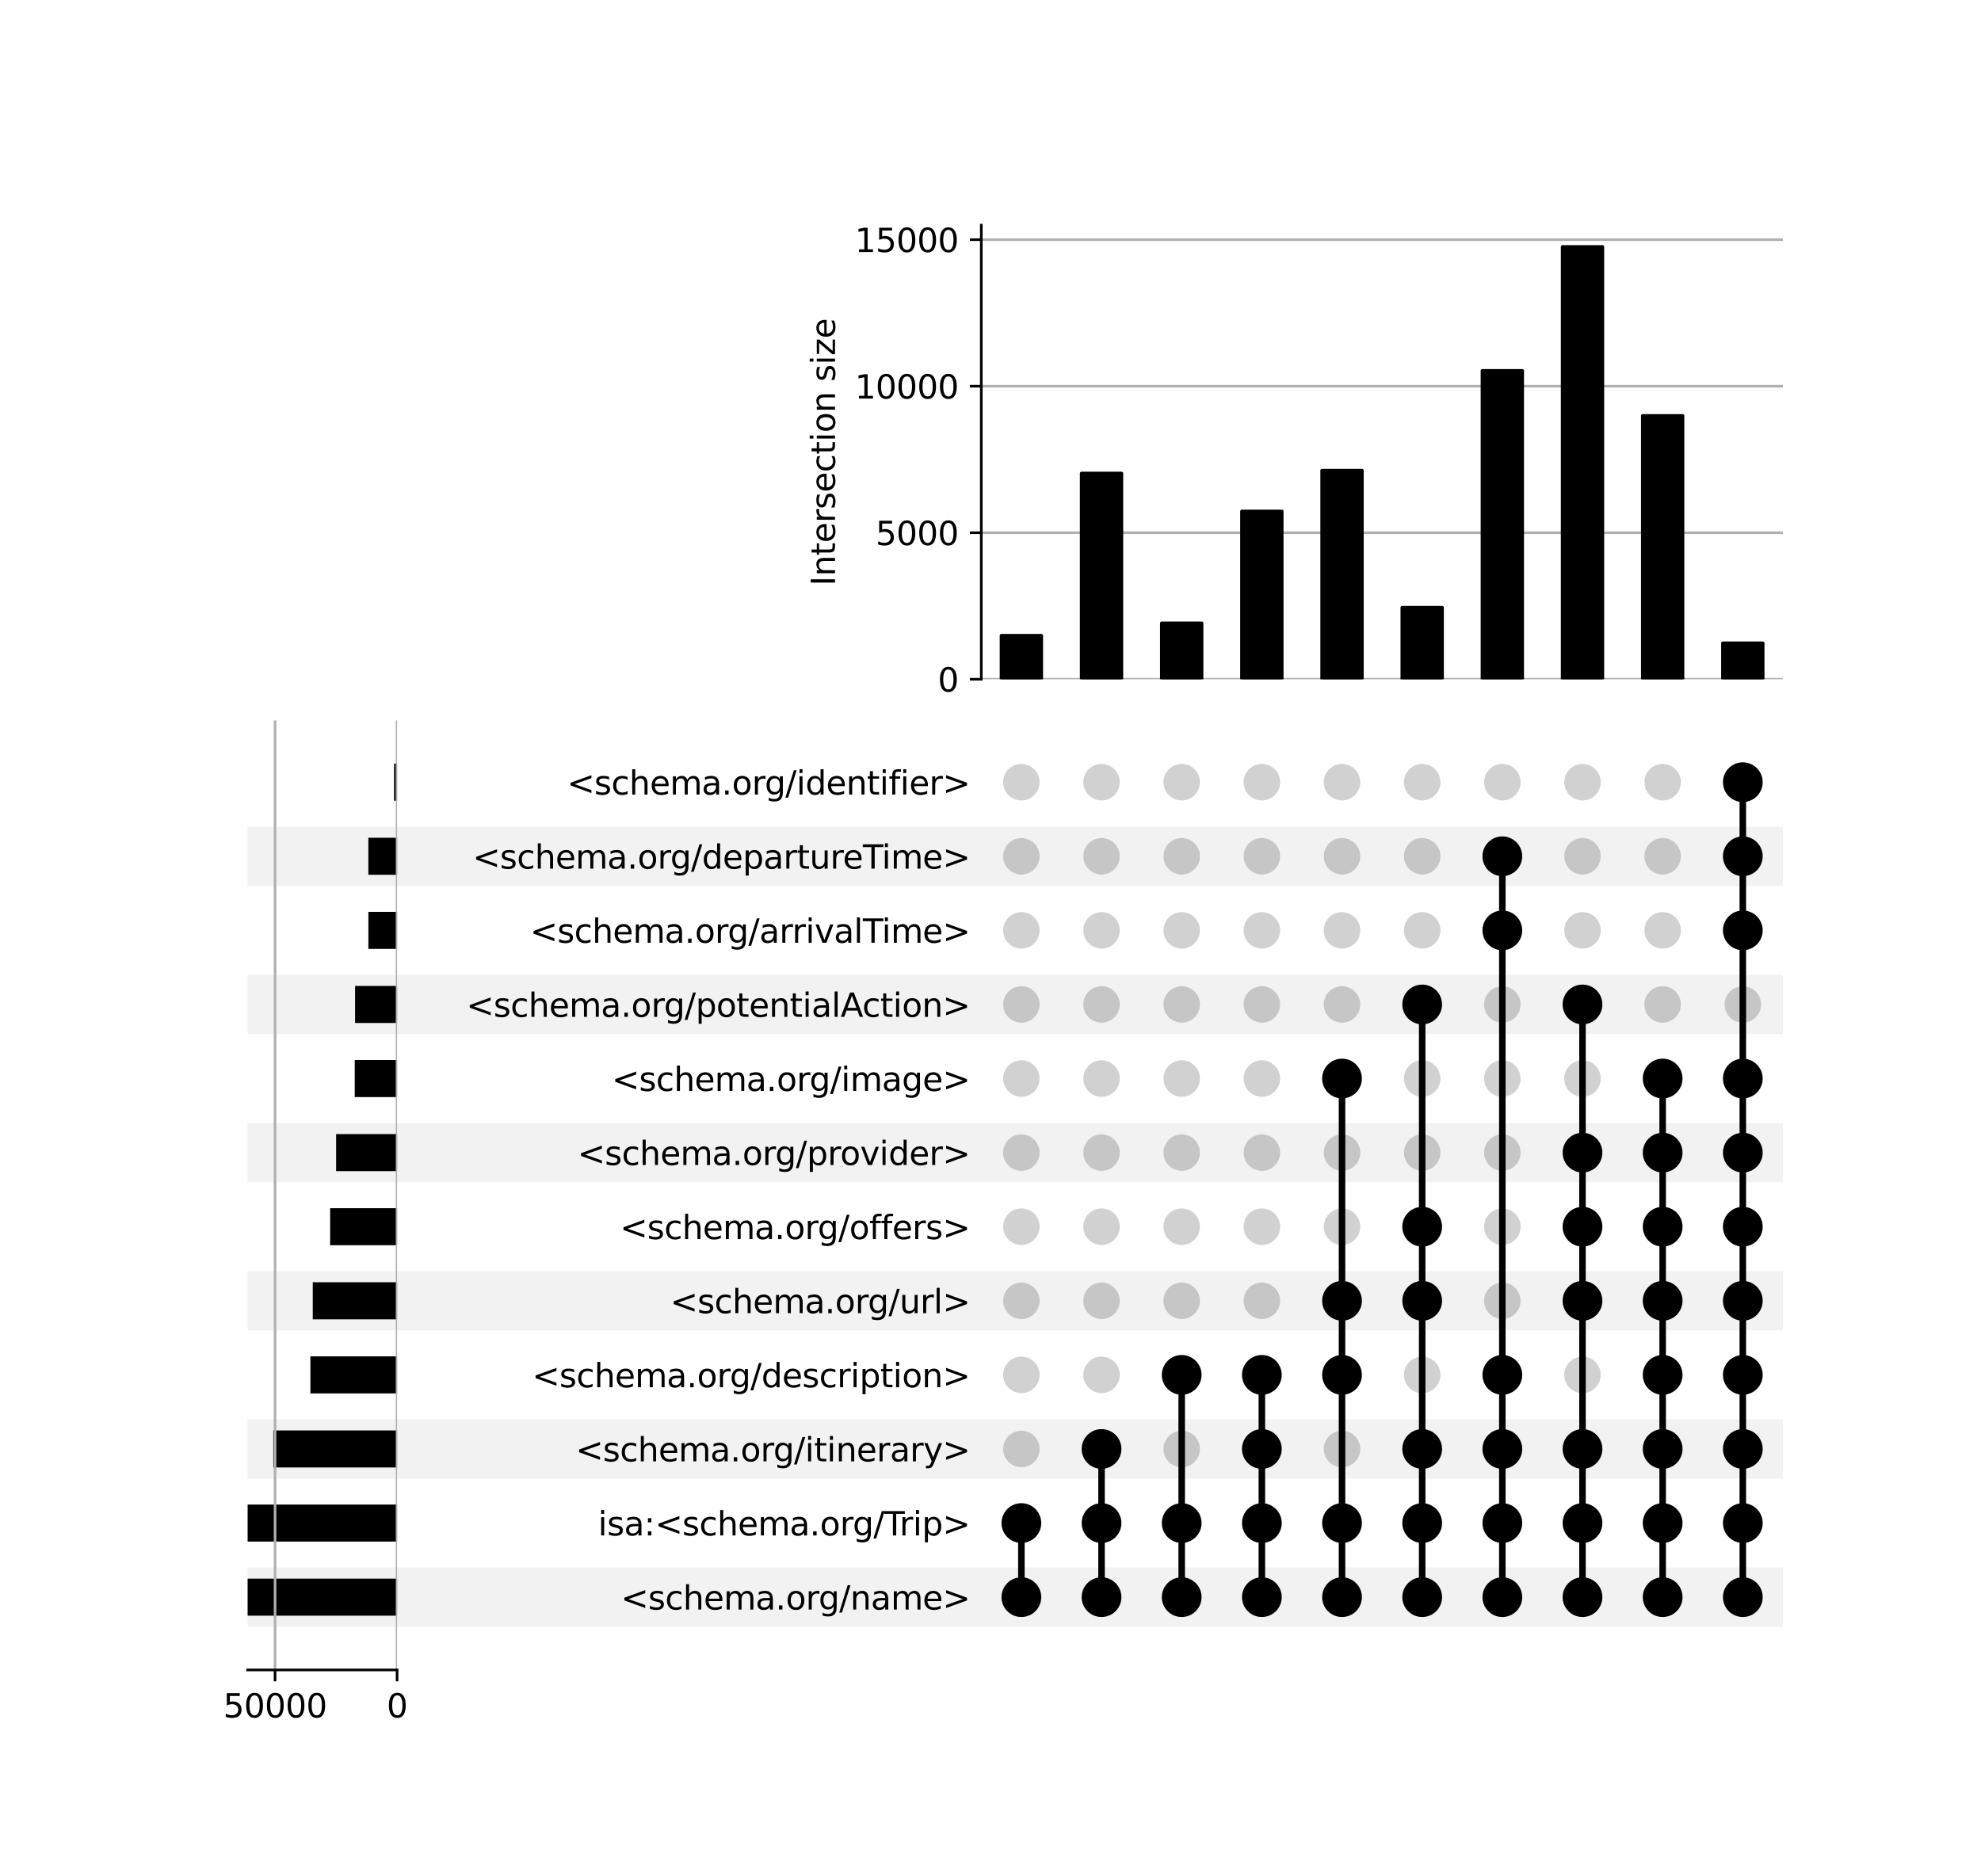 <?xml version="1.0" encoding="utf-8" standalone="no"?>
<!DOCTYPE svg PUBLIC "-//W3C//DTD SVG 1.1//EN"
  "http://www.w3.org/Graphics/SVG/1.1/DTD/svg11.dtd">
<svg xmlns:xlink="http://www.w3.org/1999/xlink" width="608pt" height="576pt" viewBox="0 0 608 576" xmlns="http://www.w3.org/2000/svg" version="1.1">
 <defs>
  <style type="text/css">*{stroke-linejoin: round; stroke-linecap: butt}</style>
 </defs>
 <g id="figure_1">
  <g id="patch_1">
   <path d="M 0 576 
L 608 576 
L 608 0 
L 0 0 
z
" style="fill: #ffffff"/>
  </g>
  <g id="axes_1">
   <g id="patch_2">
    <path d="M 76 499.392 
L 547.2 499.392 
L 547.2 481.197 
L 76 481.197 
z
" clip-path="url(#p1dee7aeab2)" style="fill-opacity: 0.051"/>
   </g>
   <g id="patch_3">
    <path d="M 76 453.905 
L 547.2 453.905 
L 547.2 435.711 
L 76 435.711 
z
" clip-path="url(#p1dee7aeab2)" style="fill-opacity: 0.051"/>
   </g>
   <g id="patch_4">
    <path d="M 76 408.419 
L 547.2 408.419 
L 547.2 390.224 
L 76 390.224 
z
" clip-path="url(#p1dee7aeab2)" style="fill-opacity: 0.051"/>
   </g>
   <g id="patch_5">
    <path d="M 76 362.932 
L 547.2 362.932 
L 547.2 344.737 
L 76 344.737 
z
" clip-path="url(#p1dee7aeab2)" style="fill-opacity: 0.051"/>
   </g>
   <g id="patch_6">
    <path d="M 76 317.445 
L 547.2 317.445 
L 547.2 299.251 
L 76 299.251 
z
" clip-path="url(#p1dee7aeab2)" style="fill-opacity: 0.051"/>
   </g>
   <g id="patch_7">
    <path d="M 76 271.959 
L 547.2 271.959 
L 547.2 253.764 
L 76 253.764 
z
" clip-path="url(#p1dee7aeab2)" style="fill-opacity: 0.051"/>
   </g>
   <g id="matplotlib.axis_1"/>
   <g id="matplotlib.axis_2">
    <g id="ytick_1"/>
    <g id="ytick_2"/>
    <g id="ytick_3"/>
    <g id="ytick_4"/>
    <g id="ytick_5"/>
    <g id="ytick_6"/>
    <g id="ytick_7"/>
    <g id="ytick_8"/>
    <g id="ytick_9"/>
    <g id="ytick_10"/>
    <g id="ytick_11"/>
    <g id="ytick_12"/>
   </g>
  </g>
  <g id="axes_2">
   <g id="matplotlib.axis_3">
    <g id="ytick_13">
     <g id="line2d_1"/>
     <g id="text_1">
      <!-- &lt;schema.org/name&gt; -->
      <g transform="translate(190.539 494.094) scale(0.1 -0.1)">
       <defs>
        <path id="DejaVuSans-3c" d="M 4684 3150 
L 1459 2003 
L 4684 863 
L 4684 294 
L 678 1747 
L 678 2266 
L 4684 3719 
L 4684 3150 
z
" transform="scale(0.016)"/>
        <path id="DejaVuSans-73" d="M 2834 3397 
L 2834 2853 
Q 2591 2978 2328 3040 
Q 2066 3103 1784 3103 
Q 1356 3103 1142 2972 
Q 928 2841 928 2578 
Q 928 2378 1081 2264 
Q 1234 2150 1697 2047 
L 1894 2003 
Q 2506 1872 2764 1633 
Q 3022 1394 3022 966 
Q 3022 478 2636 193 
Q 2250 -91 1575 -91 
Q 1294 -91 989 -36 
Q 684 19 347 128 
L 347 722 
Q 666 556 975 473 
Q 1284 391 1588 391 
Q 1994 391 2212 530 
Q 2431 669 2431 922 
Q 2431 1156 2273 1281 
Q 2116 1406 1581 1522 
L 1381 1569 
Q 847 1681 609 1914 
Q 372 2147 372 2553 
Q 372 3047 722 3315 
Q 1072 3584 1716 3584 
Q 2034 3584 2315 3537 
Q 2597 3491 2834 3397 
z
" transform="scale(0.016)"/>
        <path id="DejaVuSans-63" d="M 3122 3366 
L 3122 2828 
Q 2878 2963 2633 3030 
Q 2388 3097 2138 3097 
Q 1578 3097 1268 2742 
Q 959 2388 959 1747 
Q 959 1106 1268 751 
Q 1578 397 2138 397 
Q 2388 397 2633 464 
Q 2878 531 3122 666 
L 3122 134 
Q 2881 22 2623 -34 
Q 2366 -91 2075 -91 
Q 1284 -91 818 406 
Q 353 903 353 1747 
Q 353 2603 823 3093 
Q 1294 3584 2113 3584 
Q 2378 3584 2631 3529 
Q 2884 3475 3122 3366 
z
" transform="scale(0.016)"/>
        <path id="DejaVuSans-68" d="M 3513 2113 
L 3513 0 
L 2938 0 
L 2938 2094 
Q 2938 2591 2744 2837 
Q 2550 3084 2163 3084 
Q 1697 3084 1428 2787 
Q 1159 2491 1159 1978 
L 1159 0 
L 581 0 
L 581 4863 
L 1159 4863 
L 1159 2956 
Q 1366 3272 1645 3428 
Q 1925 3584 2291 3584 
Q 2894 3584 3203 3211 
Q 3513 2838 3513 2113 
z
" transform="scale(0.016)"/>
        <path id="DejaVuSans-65" d="M 3597 1894 
L 3597 1613 
L 953 1613 
Q 991 1019 1311 708 
Q 1631 397 2203 397 
Q 2534 397 2845 478 
Q 3156 559 3463 722 
L 3463 178 
Q 3153 47 2828 -22 
Q 2503 -91 2169 -91 
Q 1331 -91 842 396 
Q 353 884 353 1716 
Q 353 2575 817 3079 
Q 1281 3584 2069 3584 
Q 2775 3584 3186 3129 
Q 3597 2675 3597 1894 
z
M 3022 2063 
Q 3016 2534 2758 2815 
Q 2500 3097 2075 3097 
Q 1594 3097 1305 2825 
Q 1016 2553 972 2059 
L 3022 2063 
z
" transform="scale(0.016)"/>
        <path id="DejaVuSans-6d" d="M 3328 2828 
Q 3544 3216 3844 3400 
Q 4144 3584 4550 3584 
Q 5097 3584 5394 3201 
Q 5691 2819 5691 2113 
L 5691 0 
L 5113 0 
L 5113 2094 
Q 5113 2597 4934 2840 
Q 4756 3084 4391 3084 
Q 3944 3084 3684 2787 
Q 3425 2491 3425 1978 
L 3425 0 
L 2847 0 
L 2847 2094 
Q 2847 2600 2669 2842 
Q 2491 3084 2119 3084 
Q 1678 3084 1418 2786 
Q 1159 2488 1159 1978 
L 1159 0 
L 581 0 
L 581 3500 
L 1159 3500 
L 1159 2956 
Q 1356 3278 1631 3431 
Q 1906 3584 2284 3584 
Q 2666 3584 2933 3390 
Q 3200 3197 3328 2828 
z
" transform="scale(0.016)"/>
        <path id="DejaVuSans-61" d="M 2194 1759 
Q 1497 1759 1228 1600 
Q 959 1441 959 1056 
Q 959 750 1161 570 
Q 1363 391 1709 391 
Q 2188 391 2477 730 
Q 2766 1069 2766 1631 
L 2766 1759 
L 2194 1759 
z
M 3341 1997 
L 3341 0 
L 2766 0 
L 2766 531 
Q 2569 213 2275 61 
Q 1981 -91 1556 -91 
Q 1019 -91 701 211 
Q 384 513 384 1019 
Q 384 1609 779 1909 
Q 1175 2209 1959 2209 
L 2766 2209 
L 2766 2266 
Q 2766 2663 2505 2880 
Q 2244 3097 1772 3097 
Q 1472 3097 1187 3025 
Q 903 2953 641 2809 
L 641 3341 
Q 956 3463 1253 3523 
Q 1550 3584 1831 3584 
Q 2591 3584 2966 3190 
Q 3341 2797 3341 1997 
z
" transform="scale(0.016)"/>
        <path id="DejaVuSans-2e" d="M 684 794 
L 1344 794 
L 1344 0 
L 684 0 
L 684 794 
z
" transform="scale(0.016)"/>
        <path id="DejaVuSans-6f" d="M 1959 3097 
Q 1497 3097 1228 2736 
Q 959 2375 959 1747 
Q 959 1119 1226 758 
Q 1494 397 1959 397 
Q 2419 397 2687 759 
Q 2956 1122 2956 1747 
Q 2956 2369 2687 2733 
Q 2419 3097 1959 3097 
z
M 1959 3584 
Q 2709 3584 3137 3096 
Q 3566 2609 3566 1747 
Q 3566 888 3137 398 
Q 2709 -91 1959 -91 
Q 1206 -91 779 398 
Q 353 888 353 1747 
Q 353 2609 779 3096 
Q 1206 3584 1959 3584 
z
" transform="scale(0.016)"/>
        <path id="DejaVuSans-72" d="M 2631 2963 
Q 2534 3019 2420 3045 
Q 2306 3072 2169 3072 
Q 1681 3072 1420 2755 
Q 1159 2438 1159 1844 
L 1159 0 
L 581 0 
L 581 3500 
L 1159 3500 
L 1159 2956 
Q 1341 3275 1631 3429 
Q 1922 3584 2338 3584 
Q 2397 3584 2469 3576 
Q 2541 3569 2628 3553 
L 2631 2963 
z
" transform="scale(0.016)"/>
        <path id="DejaVuSans-67" d="M 2906 1791 
Q 2906 2416 2648 2759 
Q 2391 3103 1925 3103 
Q 1463 3103 1205 2759 
Q 947 2416 947 1791 
Q 947 1169 1205 825 
Q 1463 481 1925 481 
Q 2391 481 2648 825 
Q 2906 1169 2906 1791 
z
M 3481 434 
Q 3481 -459 3084 -895 
Q 2688 -1331 1869 -1331 
Q 1566 -1331 1297 -1286 
Q 1028 -1241 775 -1147 
L 775 -588 
Q 1028 -725 1275 -790 
Q 1522 -856 1778 -856 
Q 2344 -856 2625 -561 
Q 2906 -266 2906 331 
L 2906 616 
Q 2728 306 2450 153 
Q 2172 0 1784 0 
Q 1141 0 747 490 
Q 353 981 353 1791 
Q 353 2603 747 3093 
Q 1141 3584 1784 3584 
Q 2172 3584 2450 3431 
Q 2728 3278 2906 2969 
L 2906 3500 
L 3481 3500 
L 3481 434 
z
" transform="scale(0.016)"/>
        <path id="DejaVuSans-2f" d="M 1625 4666 
L 2156 4666 
L 531 -594 
L 0 -594 
L 1625 4666 
z
" transform="scale(0.016)"/>
        <path id="DejaVuSans-6e" d="M 3513 2113 
L 3513 0 
L 2938 0 
L 2938 2094 
Q 2938 2591 2744 2837 
Q 2550 3084 2163 3084 
Q 1697 3084 1428 2787 
Q 1159 2491 1159 1978 
L 1159 0 
L 581 0 
L 581 3500 
L 1159 3500 
L 1159 2956 
Q 1366 3272 1645 3428 
Q 1925 3584 2291 3584 
Q 2894 3584 3203 3211 
Q 3513 2838 3513 2113 
z
" transform="scale(0.016)"/>
        <path id="DejaVuSans-3e" d="M 678 3150 
L 678 3719 
L 4684 2266 
L 4684 1747 
L 678 294 
L 678 863 
L 3897 2003 
L 678 3150 
z
" transform="scale(0.016)"/>
       </defs>
       <use xlink:href="#DejaVuSans-3c"/>
       <use xlink:href="#DejaVuSans-73" x="83.789"/>
       <use xlink:href="#DejaVuSans-63" x="135.889"/>
       <use xlink:href="#DejaVuSans-68" x="190.869"/>
       <use xlink:href="#DejaVuSans-65" x="254.248"/>
       <use xlink:href="#DejaVuSans-6d" x="315.771"/>
       <use xlink:href="#DejaVuSans-61" x="413.184"/>
       <use xlink:href="#DejaVuSans-2e" x="474.463"/>
       <use xlink:href="#DejaVuSans-6f" x="506.25"/>
       <use xlink:href="#DejaVuSans-72" x="567.432"/>
       <use xlink:href="#DejaVuSans-67" x="606.795"/>
       <use xlink:href="#DejaVuSans-2f" x="670.271"/>
       <use xlink:href="#DejaVuSans-6e" x="703.963"/>
       <use xlink:href="#DejaVuSans-61" x="767.342"/>
       <use xlink:href="#DejaVuSans-6d" x="828.621"/>
       <use xlink:href="#DejaVuSans-65" x="926.033"/>
       <use xlink:href="#DejaVuSans-3e" x="987.557"/>
      </g>
     </g>
    </g>
    <g id="ytick_14">
     <g id="line2d_2"/>
     <g id="text_2">
      <!-- isa:&lt;schema.org/Trip&gt; -->
      <g transform="translate(183.544 471.351) scale(0.1 -0.1)">
       <defs>
        <path id="DejaVuSans-69" d="M 603 3500 
L 1178 3500 
L 1178 0 
L 603 0 
L 603 3500 
z
M 603 4863 
L 1178 4863 
L 1178 4134 
L 603 4134 
L 603 4863 
z
" transform="scale(0.016)"/>
        <path id="DejaVuSans-3a" d="M 750 794 
L 1409 794 
L 1409 0 
L 750 0 
L 750 794 
z
M 750 3309 
L 1409 3309 
L 1409 2516 
L 750 2516 
L 750 3309 
z
" transform="scale(0.016)"/>
        <path id="DejaVuSans-54" d="M -19 4666 
L 3928 4666 
L 3928 4134 
L 2272 4134 
L 2272 0 
L 1638 0 
L 1638 4134 
L -19 4134 
L -19 4666 
z
" transform="scale(0.016)"/>
        <path id="DejaVuSans-70" d="M 1159 525 
L 1159 -1331 
L 581 -1331 
L 581 3500 
L 1159 3500 
L 1159 2969 
Q 1341 3281 1617 3432 
Q 1894 3584 2278 3584 
Q 2916 3584 3314 3078 
Q 3713 2572 3713 1747 
Q 3713 922 3314 415 
Q 2916 -91 2278 -91 
Q 1894 -91 1617 61 
Q 1341 213 1159 525 
z
M 3116 1747 
Q 3116 2381 2855 2742 
Q 2594 3103 2138 3103 
Q 1681 3103 1420 2742 
Q 1159 2381 1159 1747 
Q 1159 1113 1420 752 
Q 1681 391 2138 391 
Q 2594 391 2855 752 
Q 3116 1113 3116 1747 
z
" transform="scale(0.016)"/>
       </defs>
       <use xlink:href="#DejaVuSans-69"/>
       <use xlink:href="#DejaVuSans-73" x="27.783"/>
       <use xlink:href="#DejaVuSans-61" x="79.883"/>
       <use xlink:href="#DejaVuSans-3a" x="141.162"/>
       <use xlink:href="#DejaVuSans-3c" x="174.854"/>
       <use xlink:href="#DejaVuSans-73" x="258.643"/>
       <use xlink:href="#DejaVuSans-63" x="310.742"/>
       <use xlink:href="#DejaVuSans-68" x="365.723"/>
       <use xlink:href="#DejaVuSans-65" x="429.102"/>
       <use xlink:href="#DejaVuSans-6d" x="490.625"/>
       <use xlink:href="#DejaVuSans-61" x="588.037"/>
       <use xlink:href="#DejaVuSans-2e" x="649.316"/>
       <use xlink:href="#DejaVuSans-6f" x="681.104"/>
       <use xlink:href="#DejaVuSans-72" x="742.285"/>
       <use xlink:href="#DejaVuSans-67" x="781.648"/>
       <use xlink:href="#DejaVuSans-2f" x="845.125"/>
       <use xlink:href="#DejaVuSans-54" x="878.816"/>
       <use xlink:href="#DejaVuSans-72" x="925.15"/>
       <use xlink:href="#DejaVuSans-69" x="966.264"/>
       <use xlink:href="#DejaVuSans-70" x="994.047"/>
       <use xlink:href="#DejaVuSans-3e" x="1057.523"/>
      </g>
     </g>
    </g>
    <g id="ytick_15">
     <g id="line2d_3"/>
     <g id="text_3">
      <!-- &lt;schema.org/itinerary&gt; -->
      <g transform="translate(176.663 448.607) scale(0.1 -0.1)">
       <defs>
        <path id="DejaVuSans-74" d="M 1172 4494 
L 1172 3500 
L 2356 3500 
L 2356 3053 
L 1172 3053 
L 1172 1153 
Q 1172 725 1289 603 
Q 1406 481 1766 481 
L 2356 481 
L 2356 0 
L 1766 0 
Q 1100 0 847 248 
Q 594 497 594 1153 
L 594 3053 
L 172 3053 
L 172 3500 
L 594 3500 
L 594 4494 
L 1172 4494 
z
" transform="scale(0.016)"/>
        <path id="DejaVuSans-79" d="M 2059 -325 
Q 1816 -950 1584 -1140 
Q 1353 -1331 966 -1331 
L 506 -1331 
L 506 -850 
L 844 -850 
Q 1081 -850 1212 -737 
Q 1344 -625 1503 -206 
L 1606 56 
L 191 3500 
L 800 3500 
L 1894 763 
L 2988 3500 
L 3597 3500 
L 2059 -325 
z
" transform="scale(0.016)"/>
       </defs>
       <use xlink:href="#DejaVuSans-3c"/>
       <use xlink:href="#DejaVuSans-73" x="83.789"/>
       <use xlink:href="#DejaVuSans-63" x="135.889"/>
       <use xlink:href="#DejaVuSans-68" x="190.869"/>
       <use xlink:href="#DejaVuSans-65" x="254.248"/>
       <use xlink:href="#DejaVuSans-6d" x="315.771"/>
       <use xlink:href="#DejaVuSans-61" x="413.184"/>
       <use xlink:href="#DejaVuSans-2e" x="474.463"/>
       <use xlink:href="#DejaVuSans-6f" x="506.25"/>
       <use xlink:href="#DejaVuSans-72" x="567.432"/>
       <use xlink:href="#DejaVuSans-67" x="606.795"/>
       <use xlink:href="#DejaVuSans-2f" x="670.271"/>
       <use xlink:href="#DejaVuSans-69" x="703.963"/>
       <use xlink:href="#DejaVuSans-74" x="731.746"/>
       <use xlink:href="#DejaVuSans-69" x="770.955"/>
       <use xlink:href="#DejaVuSans-6e" x="798.738"/>
       <use xlink:href="#DejaVuSans-65" x="862.117"/>
       <use xlink:href="#DejaVuSans-72" x="923.641"/>
       <use xlink:href="#DejaVuSans-61" x="964.754"/>
       <use xlink:href="#DejaVuSans-72" x="1026.033"/>
       <use xlink:href="#DejaVuSans-79" x="1067.146"/>
       <use xlink:href="#DejaVuSans-3e" x="1126.326"/>
      </g>
     </g>
    </g>
    <g id="ytick_16">
     <g id="line2d_4"/>
     <g id="text_4">
      <!-- &lt;schema.org/description&gt; -->
      <g transform="translate(163.297 425.864) scale(0.1 -0.1)">
       <defs>
        <path id="DejaVuSans-64" d="M 2906 2969 
L 2906 4863 
L 3481 4863 
L 3481 0 
L 2906 0 
L 2906 525 
Q 2725 213 2448 61 
Q 2172 -91 1784 -91 
Q 1150 -91 751 415 
Q 353 922 353 1747 
Q 353 2572 751 3078 
Q 1150 3584 1784 3584 
Q 2172 3584 2448 3432 
Q 2725 3281 2906 2969 
z
M 947 1747 
Q 947 1113 1208 752 
Q 1469 391 1925 391 
Q 2381 391 2643 752 
Q 2906 1113 2906 1747 
Q 2906 2381 2643 2742 
Q 2381 3103 1925 3103 
Q 1469 3103 1208 2742 
Q 947 2381 947 1747 
z
" transform="scale(0.016)"/>
       </defs>
       <use xlink:href="#DejaVuSans-3c"/>
       <use xlink:href="#DejaVuSans-73" x="83.789"/>
       <use xlink:href="#DejaVuSans-63" x="135.889"/>
       <use xlink:href="#DejaVuSans-68" x="190.869"/>
       <use xlink:href="#DejaVuSans-65" x="254.248"/>
       <use xlink:href="#DejaVuSans-6d" x="315.771"/>
       <use xlink:href="#DejaVuSans-61" x="413.184"/>
       <use xlink:href="#DejaVuSans-2e" x="474.463"/>
       <use xlink:href="#DejaVuSans-6f" x="506.25"/>
       <use xlink:href="#DejaVuSans-72" x="567.432"/>
       <use xlink:href="#DejaVuSans-67" x="606.795"/>
       <use xlink:href="#DejaVuSans-2f" x="670.271"/>
       <use xlink:href="#DejaVuSans-64" x="703.963"/>
       <use xlink:href="#DejaVuSans-65" x="767.439"/>
       <use xlink:href="#DejaVuSans-73" x="828.963"/>
       <use xlink:href="#DejaVuSans-63" x="881.062"/>
       <use xlink:href="#DejaVuSans-72" x="936.043"/>
       <use xlink:href="#DejaVuSans-69" x="977.156"/>
       <use xlink:href="#DejaVuSans-70" x="1004.939"/>
       <use xlink:href="#DejaVuSans-74" x="1068.416"/>
       <use xlink:href="#DejaVuSans-69" x="1107.625"/>
       <use xlink:href="#DejaVuSans-6f" x="1135.408"/>
       <use xlink:href="#DejaVuSans-6e" x="1196.59"/>
       <use xlink:href="#DejaVuSans-3e" x="1259.969"/>
      </g>
     </g>
    </g>
    <g id="ytick_17">
     <g id="line2d_5"/>
     <g id="text_5">
      <!-- &lt;schema.org/url&gt; -->
      <g transform="translate(205.672 403.12) scale(0.1 -0.1)">
       <defs>
        <path id="DejaVuSans-75" d="M 544 1381 
L 544 3500 
L 1119 3500 
L 1119 1403 
Q 1119 906 1312 657 
Q 1506 409 1894 409 
Q 2359 409 2629 706 
Q 2900 1003 2900 1516 
L 2900 3500 
L 3475 3500 
L 3475 0 
L 2900 0 
L 2900 538 
Q 2691 219 2414 64 
Q 2138 -91 1772 -91 
Q 1169 -91 856 284 
Q 544 659 544 1381 
z
M 1991 3584 
L 1991 3584 
z
" transform="scale(0.016)"/>
        <path id="DejaVuSans-6c" d="M 603 4863 
L 1178 4863 
L 1178 0 
L 603 0 
L 603 4863 
z
" transform="scale(0.016)"/>
       </defs>
       <use xlink:href="#DejaVuSans-3c"/>
       <use xlink:href="#DejaVuSans-73" x="83.789"/>
       <use xlink:href="#DejaVuSans-63" x="135.889"/>
       <use xlink:href="#DejaVuSans-68" x="190.869"/>
       <use xlink:href="#DejaVuSans-65" x="254.248"/>
       <use xlink:href="#DejaVuSans-6d" x="315.771"/>
       <use xlink:href="#DejaVuSans-61" x="413.184"/>
       <use xlink:href="#DejaVuSans-2e" x="474.463"/>
       <use xlink:href="#DejaVuSans-6f" x="506.25"/>
       <use xlink:href="#DejaVuSans-72" x="567.432"/>
       <use xlink:href="#DejaVuSans-67" x="606.795"/>
       <use xlink:href="#DejaVuSans-2f" x="670.271"/>
       <use xlink:href="#DejaVuSans-75" x="703.963"/>
       <use xlink:href="#DejaVuSans-72" x="767.342"/>
       <use xlink:href="#DejaVuSans-6c" x="808.455"/>
       <use xlink:href="#DejaVuSans-3e" x="836.238"/>
      </g>
     </g>
    </g>
    <g id="ytick_18">
     <g id="line2d_6"/>
     <g id="text_6">
      <!-- &lt;schema.org/offers&gt; -->
      <g transform="translate(190.266 380.377) scale(0.1 -0.1)">
       <defs>
        <path id="DejaVuSans-66" d="M 2375 4863 
L 2375 4384 
L 1825 4384 
Q 1516 4384 1395 4259 
Q 1275 4134 1275 3809 
L 1275 3500 
L 2222 3500 
L 2222 3053 
L 1275 3053 
L 1275 0 
L 697 0 
L 697 3053 
L 147 3053 
L 147 3500 
L 697 3500 
L 697 3744 
Q 697 4328 969 4595 
Q 1241 4863 1831 4863 
L 2375 4863 
z
" transform="scale(0.016)"/>
       </defs>
       <use xlink:href="#DejaVuSans-3c"/>
       <use xlink:href="#DejaVuSans-73" x="83.789"/>
       <use xlink:href="#DejaVuSans-63" x="135.889"/>
       <use xlink:href="#DejaVuSans-68" x="190.869"/>
       <use xlink:href="#DejaVuSans-65" x="254.248"/>
       <use xlink:href="#DejaVuSans-6d" x="315.771"/>
       <use xlink:href="#DejaVuSans-61" x="413.184"/>
       <use xlink:href="#DejaVuSans-2e" x="474.463"/>
       <use xlink:href="#DejaVuSans-6f" x="506.25"/>
       <use xlink:href="#DejaVuSans-72" x="567.432"/>
       <use xlink:href="#DejaVuSans-67" x="606.795"/>
       <use xlink:href="#DejaVuSans-2f" x="670.271"/>
       <use xlink:href="#DejaVuSans-6f" x="703.963"/>
       <use xlink:href="#DejaVuSans-66" x="765.145"/>
       <use xlink:href="#DejaVuSans-66" x="800.35"/>
       <use xlink:href="#DejaVuSans-65" x="835.555"/>
       <use xlink:href="#DejaVuSans-72" x="897.078"/>
       <use xlink:href="#DejaVuSans-73" x="938.191"/>
       <use xlink:href="#DejaVuSans-3e" x="990.291"/>
      </g>
     </g>
    </g>
    <g id="ytick_19">
     <g id="line2d_7"/>
     <g id="text_7">
      <!-- &lt;schema.org/provider&gt; -->
      <g transform="translate(177.236 357.634) scale(0.1 -0.1)">
       <defs>
        <path id="DejaVuSans-76" d="M 191 3500 
L 800 3500 
L 1894 563 
L 2988 3500 
L 3597 3500 
L 2284 0 
L 1503 0 
L 191 3500 
z
" transform="scale(0.016)"/>
       </defs>
       <use xlink:href="#DejaVuSans-3c"/>
       <use xlink:href="#DejaVuSans-73" x="83.789"/>
       <use xlink:href="#DejaVuSans-63" x="135.889"/>
       <use xlink:href="#DejaVuSans-68" x="190.869"/>
       <use xlink:href="#DejaVuSans-65" x="254.248"/>
       <use xlink:href="#DejaVuSans-6d" x="315.771"/>
       <use xlink:href="#DejaVuSans-61" x="413.184"/>
       <use xlink:href="#DejaVuSans-2e" x="474.463"/>
       <use xlink:href="#DejaVuSans-6f" x="506.25"/>
       <use xlink:href="#DejaVuSans-72" x="567.432"/>
       <use xlink:href="#DejaVuSans-67" x="606.795"/>
       <use xlink:href="#DejaVuSans-2f" x="670.271"/>
       <use xlink:href="#DejaVuSans-70" x="703.963"/>
       <use xlink:href="#DejaVuSans-72" x="767.439"/>
       <use xlink:href="#DejaVuSans-6f" x="806.303"/>
       <use xlink:href="#DejaVuSans-76" x="867.484"/>
       <use xlink:href="#DejaVuSans-69" x="926.664"/>
       <use xlink:href="#DejaVuSans-64" x="954.447"/>
       <use xlink:href="#DejaVuSans-65" x="1017.924"/>
       <use xlink:href="#DejaVuSans-72" x="1079.447"/>
       <use xlink:href="#DejaVuSans-3e" x="1120.561"/>
      </g>
     </g>
    </g>
    <g id="ytick_20">
     <g id="line2d_8"/>
     <g id="text_8">
      <!-- &lt;schema.org/image&gt; -->
      <g transform="translate(187.75 334.89) scale(0.1 -0.1)">
       <use xlink:href="#DejaVuSans-3c"/>
       <use xlink:href="#DejaVuSans-73" x="83.789"/>
       <use xlink:href="#DejaVuSans-63" x="135.889"/>
       <use xlink:href="#DejaVuSans-68" x="190.869"/>
       <use xlink:href="#DejaVuSans-65" x="254.248"/>
       <use xlink:href="#DejaVuSans-6d" x="315.771"/>
       <use xlink:href="#DejaVuSans-61" x="413.184"/>
       <use xlink:href="#DejaVuSans-2e" x="474.463"/>
       <use xlink:href="#DejaVuSans-6f" x="506.25"/>
       <use xlink:href="#DejaVuSans-72" x="567.432"/>
       <use xlink:href="#DejaVuSans-67" x="606.795"/>
       <use xlink:href="#DejaVuSans-2f" x="670.271"/>
       <use xlink:href="#DejaVuSans-69" x="703.963"/>
       <use xlink:href="#DejaVuSans-6d" x="731.746"/>
       <use xlink:href="#DejaVuSans-61" x="829.158"/>
       <use xlink:href="#DejaVuSans-67" x="890.438"/>
       <use xlink:href="#DejaVuSans-65" x="953.914"/>
       <use xlink:href="#DejaVuSans-3e" x="1015.438"/>
      </g>
     </g>
    </g>
    <g id="ytick_21">
     <g id="line2d_9"/>
     <g id="text_9">
      <!-- &lt;schema.org/potentialAction&gt; -->
      <g transform="translate(143.097 312.147) scale(0.1 -0.1)">
       <defs>
        <path id="DejaVuSans-41" d="M 2188 4044 
L 1331 1722 
L 3047 1722 
L 2188 4044 
z
M 1831 4666 
L 2547 4666 
L 4325 0 
L 3669 0 
L 3244 1197 
L 1141 1197 
L 716 0 
L 50 0 
L 1831 4666 
z
" transform="scale(0.016)"/>
       </defs>
       <use xlink:href="#DejaVuSans-3c"/>
       <use xlink:href="#DejaVuSans-73" x="83.789"/>
       <use xlink:href="#DejaVuSans-63" x="135.889"/>
       <use xlink:href="#DejaVuSans-68" x="190.869"/>
       <use xlink:href="#DejaVuSans-65" x="254.248"/>
       <use xlink:href="#DejaVuSans-6d" x="315.771"/>
       <use xlink:href="#DejaVuSans-61" x="413.184"/>
       <use xlink:href="#DejaVuSans-2e" x="474.463"/>
       <use xlink:href="#DejaVuSans-6f" x="506.25"/>
       <use xlink:href="#DejaVuSans-72" x="567.432"/>
       <use xlink:href="#DejaVuSans-67" x="606.795"/>
       <use xlink:href="#DejaVuSans-2f" x="670.271"/>
       <use xlink:href="#DejaVuSans-70" x="703.963"/>
       <use xlink:href="#DejaVuSans-6f" x="767.439"/>
       <use xlink:href="#DejaVuSans-74" x="828.621"/>
       <use xlink:href="#DejaVuSans-65" x="867.83"/>
       <use xlink:href="#DejaVuSans-6e" x="929.354"/>
       <use xlink:href="#DejaVuSans-74" x="992.732"/>
       <use xlink:href="#DejaVuSans-69" x="1031.941"/>
       <use xlink:href="#DejaVuSans-61" x="1059.725"/>
       <use xlink:href="#DejaVuSans-6c" x="1121.004"/>
       <use xlink:href="#DejaVuSans-41" x="1148.787"/>
       <use xlink:href="#DejaVuSans-63" x="1215.445"/>
       <use xlink:href="#DejaVuSans-74" x="1270.426"/>
       <use xlink:href="#DejaVuSans-69" x="1309.635"/>
       <use xlink:href="#DejaVuSans-6f" x="1337.418"/>
       <use xlink:href="#DejaVuSans-6e" x="1398.6"/>
       <use xlink:href="#DejaVuSans-3e" x="1461.979"/>
      </g>
     </g>
    </g>
    <g id="ytick_22">
     <g id="line2d_10"/>
     <g id="text_10">
      <!-- &lt;schema.org/arrivalTime&gt; -->
      <g transform="translate(162.653 289.404) scale(0.1 -0.1)">
       <use xlink:href="#DejaVuSans-3c"/>
       <use xlink:href="#DejaVuSans-73" x="83.789"/>
       <use xlink:href="#DejaVuSans-63" x="135.889"/>
       <use xlink:href="#DejaVuSans-68" x="190.869"/>
       <use xlink:href="#DejaVuSans-65" x="254.248"/>
       <use xlink:href="#DejaVuSans-6d" x="315.771"/>
       <use xlink:href="#DejaVuSans-61" x="413.184"/>
       <use xlink:href="#DejaVuSans-2e" x="474.463"/>
       <use xlink:href="#DejaVuSans-6f" x="506.25"/>
       <use xlink:href="#DejaVuSans-72" x="567.432"/>
       <use xlink:href="#DejaVuSans-67" x="606.795"/>
       <use xlink:href="#DejaVuSans-2f" x="670.271"/>
       <use xlink:href="#DejaVuSans-61" x="703.963"/>
       <use xlink:href="#DejaVuSans-72" x="765.242"/>
       <use xlink:href="#DejaVuSans-72" x="804.605"/>
       <use xlink:href="#DejaVuSans-69" x="845.719"/>
       <use xlink:href="#DejaVuSans-76" x="873.502"/>
       <use xlink:href="#DejaVuSans-61" x="932.682"/>
       <use xlink:href="#DejaVuSans-6c" x="993.961"/>
       <use xlink:href="#DejaVuSans-54" x="1021.744"/>
       <use xlink:href="#DejaVuSans-69" x="1079.703"/>
       <use xlink:href="#DejaVuSans-6d" x="1107.486"/>
       <use xlink:href="#DejaVuSans-65" x="1204.898"/>
       <use xlink:href="#DejaVuSans-3e" x="1266.422"/>
      </g>
     </g>
    </g>
    <g id="ytick_23">
     <g id="line2d_11"/>
     <g id="text_11">
      <!-- &lt;schema.org/departureTime&gt; -->
      <g transform="translate(145.046 266.66) scale(0.1 -0.1)">
       <use xlink:href="#DejaVuSans-3c"/>
       <use xlink:href="#DejaVuSans-73" x="83.789"/>
       <use xlink:href="#DejaVuSans-63" x="135.889"/>
       <use xlink:href="#DejaVuSans-68" x="190.869"/>
       <use xlink:href="#DejaVuSans-65" x="254.248"/>
       <use xlink:href="#DejaVuSans-6d" x="315.771"/>
       <use xlink:href="#DejaVuSans-61" x="413.184"/>
       <use xlink:href="#DejaVuSans-2e" x="474.463"/>
       <use xlink:href="#DejaVuSans-6f" x="506.25"/>
       <use xlink:href="#DejaVuSans-72" x="567.432"/>
       <use xlink:href="#DejaVuSans-67" x="606.795"/>
       <use xlink:href="#DejaVuSans-2f" x="670.271"/>
       <use xlink:href="#DejaVuSans-64" x="703.963"/>
       <use xlink:href="#DejaVuSans-65" x="767.439"/>
       <use xlink:href="#DejaVuSans-70" x="828.963"/>
       <use xlink:href="#DejaVuSans-61" x="892.439"/>
       <use xlink:href="#DejaVuSans-72" x="953.719"/>
       <use xlink:href="#DejaVuSans-74" x="994.832"/>
       <use xlink:href="#DejaVuSans-75" x="1034.041"/>
       <use xlink:href="#DejaVuSans-72" x="1097.42"/>
       <use xlink:href="#DejaVuSans-65" x="1136.283"/>
       <use xlink:href="#DejaVuSans-54" x="1197.807"/>
       <use xlink:href="#DejaVuSans-69" x="1255.766"/>
       <use xlink:href="#DejaVuSans-6d" x="1283.549"/>
       <use xlink:href="#DejaVuSans-65" x="1380.961"/>
       <use xlink:href="#DejaVuSans-3e" x="1442.484"/>
      </g>
     </g>
    </g>
    <g id="ytick_24">
     <g id="line2d_12"/>
     <g id="text_12">
      <!-- &lt;schema.org/identifier&gt; -->
      <g transform="translate(174.021 243.917) scale(0.1 -0.1)">
       <use xlink:href="#DejaVuSans-3c"/>
       <use xlink:href="#DejaVuSans-73" x="83.789"/>
       <use xlink:href="#DejaVuSans-63" x="135.889"/>
       <use xlink:href="#DejaVuSans-68" x="190.869"/>
       <use xlink:href="#DejaVuSans-65" x="254.248"/>
       <use xlink:href="#DejaVuSans-6d" x="315.771"/>
       <use xlink:href="#DejaVuSans-61" x="413.184"/>
       <use xlink:href="#DejaVuSans-2e" x="474.463"/>
       <use xlink:href="#DejaVuSans-6f" x="506.25"/>
       <use xlink:href="#DejaVuSans-72" x="567.432"/>
       <use xlink:href="#DejaVuSans-67" x="606.795"/>
       <use xlink:href="#DejaVuSans-2f" x="670.271"/>
       <use xlink:href="#DejaVuSans-69" x="703.963"/>
       <use xlink:href="#DejaVuSans-64" x="731.746"/>
       <use xlink:href="#DejaVuSans-65" x="795.223"/>
       <use xlink:href="#DejaVuSans-6e" x="856.746"/>
       <use xlink:href="#DejaVuSans-74" x="920.125"/>
       <use xlink:href="#DejaVuSans-69" x="959.334"/>
       <use xlink:href="#DejaVuSans-66" x="987.117"/>
       <use xlink:href="#DejaVuSans-69" x="1022.322"/>
       <use xlink:href="#DejaVuSans-65" x="1050.105"/>
       <use xlink:href="#DejaVuSans-72" x="1111.629"/>
       <use xlink:href="#DejaVuSans-3e" x="1152.742"/>
      </g>
     </g>
    </g>
   </g>
   <g id="LineCollection_1">
    <path d="M 313.476 490.295 
L 313.476 467.551 
" clip-path="url(#p8bd90b040e)" style="fill: none; stroke: #000000; stroke-width: 2"/>
    <path d="M 338.079 490.295 
L 338.079 444.808 
" clip-path="url(#p8bd90b040e)" style="fill: none; stroke: #000000; stroke-width: 2"/>
    <path d="M 362.681 490.295 
L 362.681 422.065 
" clip-path="url(#p8bd90b040e)" style="fill: none; stroke: #000000; stroke-width: 2"/>
    <path d="M 387.284 490.295 
L 387.284 422.065 
" clip-path="url(#p8bd90b040e)" style="fill: none; stroke: #000000; stroke-width: 2"/>
    <path d="M 411.886 490.295 
L 411.886 331.091 
" clip-path="url(#p8bd90b040e)" style="fill: none; stroke: #000000; stroke-width: 2"/>
    <path d="M 436.489 490.295 
L 436.489 308.348 
" clip-path="url(#p8bd90b040e)" style="fill: none; stroke: #000000; stroke-width: 2"/>
    <path d="M 461.091 490.295 
L 461.091 262.861 
" clip-path="url(#p8bd90b040e)" style="fill: none; stroke: #000000; stroke-width: 2"/>
    <path d="M 485.694 490.295 
L 485.694 308.348 
" clip-path="url(#p8bd90b040e)" style="fill: none; stroke: #000000; stroke-width: 2"/>
    <path d="M 510.296 490.295 
L 510.296 331.091 
" clip-path="url(#p8bd90b040e)" style="fill: none; stroke: #000000; stroke-width: 2"/>
    <path d="M 534.899 490.295 
L 534.899 240.118 
" clip-path="url(#p8bd90b040e)" style="fill: none; stroke: #000000; stroke-width: 2"/>
   </g>
   <g id="PathCollection_1">
    <defs>
     <path id="C0_0_1331951789" d="M 0 5.6 
C 1.485 5.6 2.91 5.01 3.96 3.96 
C 5.01 2.91 5.6 1.485 5.6 -0 
C 5.6 -1.485 5.01 -2.91 3.96 -3.96 
C 2.91 -5.01 1.485 -5.6 0 -5.6 
C -1.485 -5.6 -2.91 -5.01 -3.96 -3.96 
C -5.01 -2.91 -5.6 -1.485 -5.6 0 
C -5.6 1.485 -5.01 2.91 -3.96 3.96 
C -2.91 5.01 -1.485 5.6 0 5.6 
z
"/>
    </defs>
    <g clip-path="url(#p8bd90b040e)">
     <use xlink:href="#C0_0_1331951789" x="313.476" y="490.295" style="stroke: #000000"/>
    </g>
    <g clip-path="url(#p8bd90b040e)">
     <use xlink:href="#C0_0_1331951789" x="313.476" y="467.551" style="stroke: #000000"/>
    </g>
    <g clip-path="url(#p8bd90b040e)">
     <use xlink:href="#C0_0_1331951789" x="313.476" y="444.808" style="fill-opacity: 0.18"/>
    </g>
    <g clip-path="url(#p8bd90b040e)">
     <use xlink:href="#C0_0_1331951789" x="313.476" y="422.065" style="fill-opacity: 0.18"/>
    </g>
    <g clip-path="url(#p8bd90b040e)">
     <use xlink:href="#C0_0_1331951789" x="313.476" y="399.321" style="fill-opacity: 0.18"/>
    </g>
    <g clip-path="url(#p8bd90b040e)">
     <use xlink:href="#C0_0_1331951789" x="313.476" y="376.578" style="fill-opacity: 0.18"/>
    </g>
    <g clip-path="url(#p8bd90b040e)">
     <use xlink:href="#C0_0_1331951789" x="313.476" y="353.835" style="fill-opacity: 0.18"/>
    </g>
    <g clip-path="url(#p8bd90b040e)">
     <use xlink:href="#C0_0_1331951789" x="313.476" y="331.091" style="fill-opacity: 0.18"/>
    </g>
    <g clip-path="url(#p8bd90b040e)">
     <use xlink:href="#C0_0_1331951789" x="313.476" y="308.348" style="fill-opacity: 0.18"/>
    </g>
    <g clip-path="url(#p8bd90b040e)">
     <use xlink:href="#C0_0_1331951789" x="313.476" y="285.605" style="fill-opacity: 0.18"/>
    </g>
    <g clip-path="url(#p8bd90b040e)">
     <use xlink:href="#C0_0_1331951789" x="313.476" y="262.861" style="fill-opacity: 0.18"/>
    </g>
    <g clip-path="url(#p8bd90b040e)">
     <use xlink:href="#C0_0_1331951789" x="313.476" y="240.118" style="fill-opacity: 0.18"/>
    </g>
    <g clip-path="url(#p8bd90b040e)">
     <use xlink:href="#C0_0_1331951789" x="338.079" y="490.295" style="stroke: #000000"/>
    </g>
    <g clip-path="url(#p8bd90b040e)">
     <use xlink:href="#C0_0_1331951789" x="338.079" y="467.551" style="stroke: #000000"/>
    </g>
    <g clip-path="url(#p8bd90b040e)">
     <use xlink:href="#C0_0_1331951789" x="338.079" y="444.808" style="stroke: #000000"/>
    </g>
    <g clip-path="url(#p8bd90b040e)">
     <use xlink:href="#C0_0_1331951789" x="338.079" y="422.065" style="fill-opacity: 0.18"/>
    </g>
    <g clip-path="url(#p8bd90b040e)">
     <use xlink:href="#C0_0_1331951789" x="338.079" y="399.321" style="fill-opacity: 0.18"/>
    </g>
    <g clip-path="url(#p8bd90b040e)">
     <use xlink:href="#C0_0_1331951789" x="338.079" y="376.578" style="fill-opacity: 0.18"/>
    </g>
    <g clip-path="url(#p8bd90b040e)">
     <use xlink:href="#C0_0_1331951789" x="338.079" y="353.835" style="fill-opacity: 0.18"/>
    </g>
    <g clip-path="url(#p8bd90b040e)">
     <use xlink:href="#C0_0_1331951789" x="338.079" y="331.091" style="fill-opacity: 0.18"/>
    </g>
    <g clip-path="url(#p8bd90b040e)">
     <use xlink:href="#C0_0_1331951789" x="338.079" y="308.348" style="fill-opacity: 0.18"/>
    </g>
    <g clip-path="url(#p8bd90b040e)">
     <use xlink:href="#C0_0_1331951789" x="338.079" y="285.605" style="fill-opacity: 0.18"/>
    </g>
    <g clip-path="url(#p8bd90b040e)">
     <use xlink:href="#C0_0_1331951789" x="338.079" y="262.861" style="fill-opacity: 0.18"/>
    </g>
    <g clip-path="url(#p8bd90b040e)">
     <use xlink:href="#C0_0_1331951789" x="338.079" y="240.118" style="fill-opacity: 0.18"/>
    </g>
    <g clip-path="url(#p8bd90b040e)">
     <use xlink:href="#C0_0_1331951789" x="362.681" y="490.295" style="stroke: #000000"/>
    </g>
    <g clip-path="url(#p8bd90b040e)">
     <use xlink:href="#C0_0_1331951789" x="362.681" y="467.551" style="stroke: #000000"/>
    </g>
    <g clip-path="url(#p8bd90b040e)">
     <use xlink:href="#C0_0_1331951789" x="362.681" y="444.808" style="fill-opacity: 0.18"/>
    </g>
    <g clip-path="url(#p8bd90b040e)">
     <use xlink:href="#C0_0_1331951789" x="362.681" y="422.065" style="stroke: #000000"/>
    </g>
    <g clip-path="url(#p8bd90b040e)">
     <use xlink:href="#C0_0_1331951789" x="362.681" y="399.321" style="fill-opacity: 0.18"/>
    </g>
    <g clip-path="url(#p8bd90b040e)">
     <use xlink:href="#C0_0_1331951789" x="362.681" y="376.578" style="fill-opacity: 0.18"/>
    </g>
    <g clip-path="url(#p8bd90b040e)">
     <use xlink:href="#C0_0_1331951789" x="362.681" y="353.835" style="fill-opacity: 0.18"/>
    </g>
    <g clip-path="url(#p8bd90b040e)">
     <use xlink:href="#C0_0_1331951789" x="362.681" y="331.091" style="fill-opacity: 0.18"/>
    </g>
    <g clip-path="url(#p8bd90b040e)">
     <use xlink:href="#C0_0_1331951789" x="362.681" y="308.348" style="fill-opacity: 0.18"/>
    </g>
    <g clip-path="url(#p8bd90b040e)">
     <use xlink:href="#C0_0_1331951789" x="362.681" y="285.605" style="fill-opacity: 0.18"/>
    </g>
    <g clip-path="url(#p8bd90b040e)">
     <use xlink:href="#C0_0_1331951789" x="362.681" y="262.861" style="fill-opacity: 0.18"/>
    </g>
    <g clip-path="url(#p8bd90b040e)">
     <use xlink:href="#C0_0_1331951789" x="362.681" y="240.118" style="fill-opacity: 0.18"/>
    </g>
    <g clip-path="url(#p8bd90b040e)">
     <use xlink:href="#C0_0_1331951789" x="387.284" y="490.295" style="stroke: #000000"/>
    </g>
    <g clip-path="url(#p8bd90b040e)">
     <use xlink:href="#C0_0_1331951789" x="387.284" y="467.551" style="stroke: #000000"/>
    </g>
    <g clip-path="url(#p8bd90b040e)">
     <use xlink:href="#C0_0_1331951789" x="387.284" y="444.808" style="stroke: #000000"/>
    </g>
    <g clip-path="url(#p8bd90b040e)">
     <use xlink:href="#C0_0_1331951789" x="387.284" y="422.065" style="stroke: #000000"/>
    </g>
    <g clip-path="url(#p8bd90b040e)">
     <use xlink:href="#C0_0_1331951789" x="387.284" y="399.321" style="fill-opacity: 0.18"/>
    </g>
    <g clip-path="url(#p8bd90b040e)">
     <use xlink:href="#C0_0_1331951789" x="387.284" y="376.578" style="fill-opacity: 0.18"/>
    </g>
    <g clip-path="url(#p8bd90b040e)">
     <use xlink:href="#C0_0_1331951789" x="387.284" y="353.835" style="fill-opacity: 0.18"/>
    </g>
    <g clip-path="url(#p8bd90b040e)">
     <use xlink:href="#C0_0_1331951789" x="387.284" y="331.091" style="fill-opacity: 0.18"/>
    </g>
    <g clip-path="url(#p8bd90b040e)">
     <use xlink:href="#C0_0_1331951789" x="387.284" y="308.348" style="fill-opacity: 0.18"/>
    </g>
    <g clip-path="url(#p8bd90b040e)">
     <use xlink:href="#C0_0_1331951789" x="387.284" y="285.605" style="fill-opacity: 0.18"/>
    </g>
    <g clip-path="url(#p8bd90b040e)">
     <use xlink:href="#C0_0_1331951789" x="387.284" y="262.861" style="fill-opacity: 0.18"/>
    </g>
    <g clip-path="url(#p8bd90b040e)">
     <use xlink:href="#C0_0_1331951789" x="387.284" y="240.118" style="fill-opacity: 0.18"/>
    </g>
    <g clip-path="url(#p8bd90b040e)">
     <use xlink:href="#C0_0_1331951789" x="411.886" y="490.295" style="stroke: #000000"/>
    </g>
    <g clip-path="url(#p8bd90b040e)">
     <use xlink:href="#C0_0_1331951789" x="411.886" y="467.551" style="stroke: #000000"/>
    </g>
    <g clip-path="url(#p8bd90b040e)">
     <use xlink:href="#C0_0_1331951789" x="411.886" y="444.808" style="fill-opacity: 0.18"/>
    </g>
    <g clip-path="url(#p8bd90b040e)">
     <use xlink:href="#C0_0_1331951789" x="411.886" y="422.065" style="stroke: #000000"/>
    </g>
    <g clip-path="url(#p8bd90b040e)">
     <use xlink:href="#C0_0_1331951789" x="411.886" y="399.321" style="stroke: #000000"/>
    </g>
    <g clip-path="url(#p8bd90b040e)">
     <use xlink:href="#C0_0_1331951789" x="411.886" y="376.578" style="fill-opacity: 0.18"/>
    </g>
    <g clip-path="url(#p8bd90b040e)">
     <use xlink:href="#C0_0_1331951789" x="411.886" y="353.835" style="fill-opacity: 0.18"/>
    </g>
    <g clip-path="url(#p8bd90b040e)">
     <use xlink:href="#C0_0_1331951789" x="411.886" y="331.091" style="stroke: #000000"/>
    </g>
    <g clip-path="url(#p8bd90b040e)">
     <use xlink:href="#C0_0_1331951789" x="411.886" y="308.348" style="fill-opacity: 0.18"/>
    </g>
    <g clip-path="url(#p8bd90b040e)">
     <use xlink:href="#C0_0_1331951789" x="411.886" y="285.605" style="fill-opacity: 0.18"/>
    </g>
    <g clip-path="url(#p8bd90b040e)">
     <use xlink:href="#C0_0_1331951789" x="411.886" y="262.861" style="fill-opacity: 0.18"/>
    </g>
    <g clip-path="url(#p8bd90b040e)">
     <use xlink:href="#C0_0_1331951789" x="411.886" y="240.118" style="fill-opacity: 0.18"/>
    </g>
    <g clip-path="url(#p8bd90b040e)">
     <use xlink:href="#C0_0_1331951789" x="436.489" y="490.295" style="stroke: #000000"/>
    </g>
    <g clip-path="url(#p8bd90b040e)">
     <use xlink:href="#C0_0_1331951789" x="436.489" y="467.551" style="stroke: #000000"/>
    </g>
    <g clip-path="url(#p8bd90b040e)">
     <use xlink:href="#C0_0_1331951789" x="436.489" y="444.808" style="stroke: #000000"/>
    </g>
    <g clip-path="url(#p8bd90b040e)">
     <use xlink:href="#C0_0_1331951789" x="436.489" y="422.065" style="fill-opacity: 0.18"/>
    </g>
    <g clip-path="url(#p8bd90b040e)">
     <use xlink:href="#C0_0_1331951789" x="436.489" y="399.321" style="stroke: #000000"/>
    </g>
    <g clip-path="url(#p8bd90b040e)">
     <use xlink:href="#C0_0_1331951789" x="436.489" y="376.578" style="stroke: #000000"/>
    </g>
    <g clip-path="url(#p8bd90b040e)">
     <use xlink:href="#C0_0_1331951789" x="436.489" y="353.835" style="fill-opacity: 0.18"/>
    </g>
    <g clip-path="url(#p8bd90b040e)">
     <use xlink:href="#C0_0_1331951789" x="436.489" y="331.091" style="fill-opacity: 0.18"/>
    </g>
    <g clip-path="url(#p8bd90b040e)">
     <use xlink:href="#C0_0_1331951789" x="436.489" y="308.348" style="stroke: #000000"/>
    </g>
    <g clip-path="url(#p8bd90b040e)">
     <use xlink:href="#C0_0_1331951789" x="436.489" y="285.605" style="fill-opacity: 0.18"/>
    </g>
    <g clip-path="url(#p8bd90b040e)">
     <use xlink:href="#C0_0_1331951789" x="436.489" y="262.861" style="fill-opacity: 0.18"/>
    </g>
    <g clip-path="url(#p8bd90b040e)">
     <use xlink:href="#C0_0_1331951789" x="436.489" y="240.118" style="fill-opacity: 0.18"/>
    </g>
    <g clip-path="url(#p8bd90b040e)">
     <use xlink:href="#C0_0_1331951789" x="461.091" y="490.295" style="stroke: #000000"/>
    </g>
    <g clip-path="url(#p8bd90b040e)">
     <use xlink:href="#C0_0_1331951789" x="461.091" y="467.551" style="stroke: #000000"/>
    </g>
    <g clip-path="url(#p8bd90b040e)">
     <use xlink:href="#C0_0_1331951789" x="461.091" y="444.808" style="stroke: #000000"/>
    </g>
    <g clip-path="url(#p8bd90b040e)">
     <use xlink:href="#C0_0_1331951789" x="461.091" y="422.065" style="stroke: #000000"/>
    </g>
    <g clip-path="url(#p8bd90b040e)">
     <use xlink:href="#C0_0_1331951789" x="461.091" y="399.321" style="fill-opacity: 0.18"/>
    </g>
    <g clip-path="url(#p8bd90b040e)">
     <use xlink:href="#C0_0_1331951789" x="461.091" y="376.578" style="fill-opacity: 0.18"/>
    </g>
    <g clip-path="url(#p8bd90b040e)">
     <use xlink:href="#C0_0_1331951789" x="461.091" y="353.835" style="fill-opacity: 0.18"/>
    </g>
    <g clip-path="url(#p8bd90b040e)">
     <use xlink:href="#C0_0_1331951789" x="461.091" y="331.091" style="fill-opacity: 0.18"/>
    </g>
    <g clip-path="url(#p8bd90b040e)">
     <use xlink:href="#C0_0_1331951789" x="461.091" y="308.348" style="fill-opacity: 0.18"/>
    </g>
    <g clip-path="url(#p8bd90b040e)">
     <use xlink:href="#C0_0_1331951789" x="461.091" y="285.605" style="stroke: #000000"/>
    </g>
    <g clip-path="url(#p8bd90b040e)">
     <use xlink:href="#C0_0_1331951789" x="461.091" y="262.861" style="stroke: #000000"/>
    </g>
    <g clip-path="url(#p8bd90b040e)">
     <use xlink:href="#C0_0_1331951789" x="461.091" y="240.118" style="fill-opacity: 0.18"/>
    </g>
    <g clip-path="url(#p8bd90b040e)">
     <use xlink:href="#C0_0_1331951789" x="485.694" y="490.295" style="stroke: #000000"/>
    </g>
    <g clip-path="url(#p8bd90b040e)">
     <use xlink:href="#C0_0_1331951789" x="485.694" y="467.551" style="stroke: #000000"/>
    </g>
    <g clip-path="url(#p8bd90b040e)">
     <use xlink:href="#C0_0_1331951789" x="485.694" y="444.808" style="stroke: #000000"/>
    </g>
    <g clip-path="url(#p8bd90b040e)">
     <use xlink:href="#C0_0_1331951789" x="485.694" y="422.065" style="fill-opacity: 0.18"/>
    </g>
    <g clip-path="url(#p8bd90b040e)">
     <use xlink:href="#C0_0_1331951789" x="485.694" y="399.321" style="stroke: #000000"/>
    </g>
    <g clip-path="url(#p8bd90b040e)">
     <use xlink:href="#C0_0_1331951789" x="485.694" y="376.578" style="stroke: #000000"/>
    </g>
    <g clip-path="url(#p8bd90b040e)">
     <use xlink:href="#C0_0_1331951789" x="485.694" y="353.835" style="stroke: #000000"/>
    </g>
    <g clip-path="url(#p8bd90b040e)">
     <use xlink:href="#C0_0_1331951789" x="485.694" y="331.091" style="fill-opacity: 0.18"/>
    </g>
    <g clip-path="url(#p8bd90b040e)">
     <use xlink:href="#C0_0_1331951789" x="485.694" y="308.348" style="stroke: #000000"/>
    </g>
    <g clip-path="url(#p8bd90b040e)">
     <use xlink:href="#C0_0_1331951789" x="485.694" y="285.605" style="fill-opacity: 0.18"/>
    </g>
    <g clip-path="url(#p8bd90b040e)">
     <use xlink:href="#C0_0_1331951789" x="485.694" y="262.861" style="fill-opacity: 0.18"/>
    </g>
    <g clip-path="url(#p8bd90b040e)">
     <use xlink:href="#C0_0_1331951789" x="485.694" y="240.118" style="fill-opacity: 0.18"/>
    </g>
    <g clip-path="url(#p8bd90b040e)">
     <use xlink:href="#C0_0_1331951789" x="510.296" y="490.295" style="stroke: #000000"/>
    </g>
    <g clip-path="url(#p8bd90b040e)">
     <use xlink:href="#C0_0_1331951789" x="510.296" y="467.551" style="stroke: #000000"/>
    </g>
    <g clip-path="url(#p8bd90b040e)">
     <use xlink:href="#C0_0_1331951789" x="510.296" y="444.808" style="stroke: #000000"/>
    </g>
    <g clip-path="url(#p8bd90b040e)">
     <use xlink:href="#C0_0_1331951789" x="510.296" y="422.065" style="stroke: #000000"/>
    </g>
    <g clip-path="url(#p8bd90b040e)">
     <use xlink:href="#C0_0_1331951789" x="510.296" y="399.321" style="stroke: #000000"/>
    </g>
    <g clip-path="url(#p8bd90b040e)">
     <use xlink:href="#C0_0_1331951789" x="510.296" y="376.578" style="stroke: #000000"/>
    </g>
    <g clip-path="url(#p8bd90b040e)">
     <use xlink:href="#C0_0_1331951789" x="510.296" y="353.835" style="stroke: #000000"/>
    </g>
    <g clip-path="url(#p8bd90b040e)">
     <use xlink:href="#C0_0_1331951789" x="510.296" y="331.091" style="stroke: #000000"/>
    </g>
    <g clip-path="url(#p8bd90b040e)">
     <use xlink:href="#C0_0_1331951789" x="510.296" y="308.348" style="fill-opacity: 0.18"/>
    </g>
    <g clip-path="url(#p8bd90b040e)">
     <use xlink:href="#C0_0_1331951789" x="510.296" y="285.605" style="fill-opacity: 0.18"/>
    </g>
    <g clip-path="url(#p8bd90b040e)">
     <use xlink:href="#C0_0_1331951789" x="510.296" y="262.861" style="fill-opacity: 0.18"/>
    </g>
    <g clip-path="url(#p8bd90b040e)">
     <use xlink:href="#C0_0_1331951789" x="510.296" y="240.118" style="fill-opacity: 0.18"/>
    </g>
    <g clip-path="url(#p8bd90b040e)">
     <use xlink:href="#C0_0_1331951789" x="534.899" y="490.295" style="stroke: #000000"/>
    </g>
    <g clip-path="url(#p8bd90b040e)">
     <use xlink:href="#C0_0_1331951789" x="534.899" y="467.551" style="stroke: #000000"/>
    </g>
    <g clip-path="url(#p8bd90b040e)">
     <use xlink:href="#C0_0_1331951789" x="534.899" y="444.808" style="stroke: #000000"/>
    </g>
    <g clip-path="url(#p8bd90b040e)">
     <use xlink:href="#C0_0_1331951789" x="534.899" y="422.065" style="stroke: #000000"/>
    </g>
    <g clip-path="url(#p8bd90b040e)">
     <use xlink:href="#C0_0_1331951789" x="534.899" y="399.321" style="stroke: #000000"/>
    </g>
    <g clip-path="url(#p8bd90b040e)">
     <use xlink:href="#C0_0_1331951789" x="534.899" y="376.578" style="stroke: #000000"/>
    </g>
    <g clip-path="url(#p8bd90b040e)">
     <use xlink:href="#C0_0_1331951789" x="534.899" y="353.835" style="stroke: #000000"/>
    </g>
    <g clip-path="url(#p8bd90b040e)">
     <use xlink:href="#C0_0_1331951789" x="534.899" y="331.091" style="stroke: #000000"/>
    </g>
    <g clip-path="url(#p8bd90b040e)">
     <use xlink:href="#C0_0_1331951789" x="534.899" y="308.348" style="fill-opacity: 0.18"/>
    </g>
    <g clip-path="url(#p8bd90b040e)">
     <use xlink:href="#C0_0_1331951789" x="534.899" y="285.605" style="stroke: #000000"/>
    </g>
    <g clip-path="url(#p8bd90b040e)">
     <use xlink:href="#C0_0_1331951789" x="534.899" y="262.861" style="stroke: #000000"/>
    </g>
    <g clip-path="url(#p8bd90b040e)">
     <use xlink:href="#C0_0_1331951789" x="534.899" y="240.118" style="stroke: #000000"/>
    </g>
   </g>
  </g>
  <g id="axes_3">
   <g id="patch_8">
    <path d="M 121.869 495.98 
L 76 495.98 
L 76 484.609 
L 121.869 484.609 
z
" clip-path="url(#p3450178d95)"/>
   </g>
   <g id="patch_9">
    <path d="M 121.869 473.237 
L 76 473.237 
L 76 461.865 
L 121.869 461.865 
z
" clip-path="url(#p3450178d95)"/>
   </g>
   <g id="patch_10">
    <path d="M 121.869 450.494 
L 83.886 450.494 
L 83.886 439.122 
L 121.869 439.122 
z
" clip-path="url(#p3450178d95)"/>
   </g>
   <g id="patch_11">
    <path d="M 121.869 427.75 
L 95.264 427.75 
L 95.264 416.379 
L 121.869 416.379 
z
" clip-path="url(#p3450178d95)"/>
   </g>
   <g id="patch_12">
    <path d="M 121.869 405.007 
L 95.99 405.007 
L 95.99 393.635 
L 121.869 393.635 
z
" clip-path="url(#p3450178d95)"/>
   </g>
   <g id="patch_13">
    <path d="M 121.869 382.264 
L 101.326 382.264 
L 101.326 370.892 
L 121.869 370.892 
z
" clip-path="url(#p3450178d95)"/>
   </g>
   <g id="patch_14">
    <path d="M 121.869 359.52 
L 103.159 359.52 
L 103.159 348.149 
L 121.869 348.149 
z
" clip-path="url(#p3450178d95)"/>
   </g>
   <g id="patch_15">
    <path d="M 121.869 336.777 
L 108.876 336.777 
L 108.876 325.405 
L 121.869 325.405 
z
" clip-path="url(#p3450178d95)"/>
   </g>
   <g id="patch_16">
    <path d="M 121.869 314.034 
L 108.983 314.034 
L 108.983 302.662 
L 121.869 302.662 
z
" clip-path="url(#p3450178d95)"/>
   </g>
   <g id="patch_17">
    <path d="M 121.869 291.29 
L 113.06 291.29 
L 113.06 279.919 
L 121.869 279.919 
z
" clip-path="url(#p3450178d95)"/>
   </g>
   <g id="patch_18">
    <path d="M 121.869 268.547 
L 113.06 268.547 
L 113.06 257.175 
L 121.869 257.175 
z
" clip-path="url(#p3450178d95)"/>
   </g>
   <g id="patch_19">
    <path d="M 121.869 245.804 
L 120.946 245.804 
L 120.946 234.432 
L 121.869 234.432 
z
" clip-path="url(#p3450178d95)"/>
   </g>
   <g id="matplotlib.axis_4">
    <g id="xtick_1">
     <g id="line2d_13">
      <path d="M 121.869 512.64 
L 121.869 221.184 
" clip-path="url(#p3450178d95)" style="fill: none; stroke: #b0b0b0; stroke-width: 0.8; stroke-linecap: square"/>
     </g>
     <g id="line2d_14">
      <defs>
       <path id="ma36f6efb63" d="M 0 0 
L 0 3.5 
" style="stroke: #000000; stroke-width: 0.8"/>
      </defs>
      <g>
       <use xlink:href="#ma36f6efb63" x="121.869" y="512.64" style="stroke: #000000; stroke-width: 0.8"/>
      </g>
     </g>
     <g id="text_13">
      <!-- 0 -->
      <g transform="translate(118.688 527.238) scale(0.1 -0.1)">
       <defs>
        <path id="DejaVuSans-30" d="M 2034 4250 
Q 1547 4250 1301 3770 
Q 1056 3291 1056 2328 
Q 1056 1369 1301 889 
Q 1547 409 2034 409 
Q 2525 409 2770 889 
Q 3016 1369 3016 2328 
Q 3016 3291 2770 3770 
Q 2525 4250 2034 4250 
z
M 2034 4750 
Q 2819 4750 3233 4129 
Q 3647 3509 3647 2328 
Q 3647 1150 3233 529 
Q 2819 -91 2034 -91 
Q 1250 -91 836 529 
Q 422 1150 422 2328 
Q 422 3509 836 4129 
Q 1250 4750 2034 4750 
z
" transform="scale(0.016)"/>
       </defs>
       <use xlink:href="#DejaVuSans-30"/>
      </g>
     </g>
    </g>
    <g id="xtick_2">
     <g id="line2d_15">
      <path d="M 84.419 512.64 
L 84.419 221.184 
" clip-path="url(#p3450178d95)" style="fill: none; stroke: #b0b0b0; stroke-width: 0.8; stroke-linecap: square"/>
     </g>
     <g id="line2d_16">
      <g>
       <use xlink:href="#ma36f6efb63" x="84.419" y="512.64" style="stroke: #000000; stroke-width: 0.8"/>
      </g>
     </g>
     <g id="text_14">
      <!-- 50000 -->
      <g transform="translate(68.513 527.238) scale(0.1 -0.1)">
       <defs>
        <path id="DejaVuSans-35" d="M 691 4666 
L 3169 4666 
L 3169 4134 
L 1269 4134 
L 1269 2991 
Q 1406 3038 1543 3061 
Q 1681 3084 1819 3084 
Q 2600 3084 3056 2656 
Q 3513 2228 3513 1497 
Q 3513 744 3044 326 
Q 2575 -91 1722 -91 
Q 1428 -91 1123 -41 
Q 819 9 494 109 
L 494 744 
Q 775 591 1075 516 
Q 1375 441 1709 441 
Q 2250 441 2565 725 
Q 2881 1009 2881 1497 
Q 2881 1984 2565 2268 
Q 2250 2553 1709 2553 
Q 1456 2553 1204 2497 
Q 953 2441 691 2322 
L 691 4666 
z
" transform="scale(0.016)"/>
       </defs>
       <use xlink:href="#DejaVuSans-35"/>
       <use xlink:href="#DejaVuSans-30" x="63.623"/>
       <use xlink:href="#DejaVuSans-30" x="127.246"/>
       <use xlink:href="#DejaVuSans-30" x="190.869"/>
       <use xlink:href="#DejaVuSans-30" x="254.492"/>
      </g>
     </g>
    </g>
   </g>
   <g id="patch_20">
    <path d="M 76 512.64 
L 121.869 512.64 
" style="fill: none; stroke: #000000; stroke-width: 0.8; stroke-linejoin: miter; stroke-linecap: square"/>
   </g>
  </g>
  <g id="axes_4">
   <g id="patch_21">
    <path d="M 301.175 208.512 
L 547.2 208.512 
L 547.2 69.12 
L 301.175 69.12 
z
" style="fill: #ffffff"/>
   </g>
   <g id="matplotlib.axis_5">
    <g id="ytick_25">
     <g id="line2d_17">
      <path d="M 301.175 208.512 
L 547.2 208.512 
" clip-path="url(#pb09e806646)" style="fill: none; stroke: #b0b0b0; stroke-width: 0.8; stroke-linecap: square"/>
     </g>
     <g id="line2d_18">
      <defs>
       <path id="m66d8f8a9d1" d="M 0 0 
L -3.5 0 
" style="stroke: #000000; stroke-width: 0.8"/>
      </defs>
      <g>
       <use xlink:href="#m66d8f8a9d1" x="301.175" y="208.512" style="stroke: #000000; stroke-width: 0.8"/>
      </g>
     </g>
     <g id="text_15">
      <!-- 0 -->
      <g transform="translate(287.813 212.311) scale(0.1 -0.1)">
       <use xlink:href="#DejaVuSans-30"/>
      </g>
     </g>
    </g>
    <g id="ytick_26">
     <g id="line2d_19">
      <path d="M 301.175 163.532 
L 547.2 163.532 
" clip-path="url(#pb09e806646)" style="fill: none; stroke: #b0b0b0; stroke-width: 0.8; stroke-linecap: square"/>
     </g>
     <g id="line2d_20">
      <g>
       <use xlink:href="#m66d8f8a9d1" x="301.175" y="163.532" style="stroke: #000000; stroke-width: 0.8"/>
      </g>
     </g>
     <g id="text_16">
      <!-- 5000 -->
      <g transform="translate(268.725 167.331) scale(0.1 -0.1)">
       <use xlink:href="#DejaVuSans-35"/>
       <use xlink:href="#DejaVuSans-30" x="63.623"/>
       <use xlink:href="#DejaVuSans-30" x="127.246"/>
       <use xlink:href="#DejaVuSans-30" x="190.869"/>
      </g>
     </g>
    </g>
    <g id="ytick_27">
     <g id="line2d_21">
      <path d="M 301.175 118.552 
L 547.2 118.552 
" clip-path="url(#pb09e806646)" style="fill: none; stroke: #b0b0b0; stroke-width: 0.8; stroke-linecap: square"/>
     </g>
     <g id="line2d_22">
      <g>
       <use xlink:href="#m66d8f8a9d1" x="301.175" y="118.552" style="stroke: #000000; stroke-width: 0.8"/>
      </g>
     </g>
     <g id="text_17">
      <!-- 10000 -->
      <g transform="translate(262.363 122.351) scale(0.1 -0.1)">
       <defs>
        <path id="DejaVuSans-31" d="M 794 531 
L 1825 531 
L 1825 4091 
L 703 3866 
L 703 4441 
L 1819 4666 
L 2450 4666 
L 2450 531 
L 3481 531 
L 3481 0 
L 794 0 
L 794 531 
z
" transform="scale(0.016)"/>
       </defs>
       <use xlink:href="#DejaVuSans-31"/>
       <use xlink:href="#DejaVuSans-30" x="63.623"/>
       <use xlink:href="#DejaVuSans-30" x="127.246"/>
       <use xlink:href="#DejaVuSans-30" x="190.869"/>
       <use xlink:href="#DejaVuSans-30" x="254.492"/>
      </g>
     </g>
    </g>
    <g id="ytick_28">
     <g id="line2d_23">
      <path d="M 301.175 73.572 
L 547.2 73.572 
" clip-path="url(#pb09e806646)" style="fill: none; stroke: #b0b0b0; stroke-width: 0.8; stroke-linecap: square"/>
     </g>
     <g id="line2d_24">
      <g>
       <use xlink:href="#m66d8f8a9d1" x="301.175" y="73.572" style="stroke: #000000; stroke-width: 0.8"/>
      </g>
     </g>
     <g id="text_18">
      <!-- 15000 -->
      <g transform="translate(262.363 77.371) scale(0.1 -0.1)">
       <use xlink:href="#DejaVuSans-31"/>
       <use xlink:href="#DejaVuSans-35" x="63.623"/>
       <use xlink:href="#DejaVuSans-30" x="127.246"/>
       <use xlink:href="#DejaVuSans-30" x="190.869"/>
       <use xlink:href="#DejaVuSans-30" x="254.492"/>
      </g>
     </g>
    </g>
    <g id="text_19">
     <!-- Intersection size -->
     <g transform="translate(256.283 179.843) rotate(-90) scale(0.1 -0.1)">
      <defs>
       <path id="DejaVuSans-49" d="M 628 4666 
L 1259 4666 
L 1259 0 
L 628 0 
L 628 4666 
z
" transform="scale(0.016)"/>
       <path id="DejaVuSans-20" transform="scale(0.016)"/>
       <path id="DejaVuSans-7a" d="M 353 3500 
L 3084 3500 
L 3084 2975 
L 922 459 
L 3084 459 
L 3084 0 
L 275 0 
L 275 525 
L 2438 3041 
L 353 3041 
L 353 3500 
z
" transform="scale(0.016)"/>
      </defs>
      <use xlink:href="#DejaVuSans-49"/>
      <use xlink:href="#DejaVuSans-6e" x="29.492"/>
      <use xlink:href="#DejaVuSans-74" x="92.871"/>
      <use xlink:href="#DejaVuSans-65" x="132.08"/>
      <use xlink:href="#DejaVuSans-72" x="193.604"/>
      <use xlink:href="#DejaVuSans-73" x="234.717"/>
      <use xlink:href="#DejaVuSans-65" x="286.816"/>
      <use xlink:href="#DejaVuSans-63" x="348.34"/>
      <use xlink:href="#DejaVuSans-74" x="403.32"/>
      <use xlink:href="#DejaVuSans-69" x="442.529"/>
      <use xlink:href="#DejaVuSans-6f" x="470.312"/>
      <use xlink:href="#DejaVuSans-6e" x="531.494"/>
      <use xlink:href="#DejaVuSans-20" x="594.873"/>
      <use xlink:href="#DejaVuSans-73" x="626.66"/>
      <use xlink:href="#DejaVuSans-69" x="678.76"/>
      <use xlink:href="#DejaVuSans-7a" x="706.543"/>
      <use xlink:href="#DejaVuSans-65" x="759.033"/>
     </g>
    </g>
   </g>
   <g id="patch_22">
    <path d="M 301.175 208.512 
L 301.175 69.12 
" style="fill: none; stroke: #000000; stroke-width: 0.8; stroke-linejoin: miter; stroke-linecap: square"/>
   </g>
   <g id="patch_23">
    <path d="M 307.326 208.512 
L 319.627 208.512 
L 319.627 195.108 
L 307.326 195.108 
z
" clip-path="url(#pb09e806646)" style="stroke: #000000; stroke-linejoin: miter"/>
   </g>
   <g id="patch_24">
    <path d="M 331.928 208.512 
L 344.23 208.512 
L 344.23 145.306 
L 331.928 145.306 
z
" clip-path="url(#pb09e806646)" style="stroke: #000000; stroke-linejoin: miter"/>
   </g>
   <g id="patch_25">
    <path d="M 356.531 208.512 
L 368.832 208.512 
L 368.832 191.294 
L 356.531 191.294 
z
" clip-path="url(#pb09e806646)" style="stroke: #000000; stroke-linejoin: miter"/>
   </g>
   <g id="patch_26">
    <path d="M 381.133 208.512 
L 393.435 208.512 
L 393.435 156.965 
L 381.133 156.965 
z
" clip-path="url(#pb09e806646)" style="stroke: #000000; stroke-linejoin: miter"/>
   </g>
   <g id="patch_27">
    <path d="M 405.736 208.512 
L 418.037 208.512 
L 418.037 144.424 
L 405.736 144.424 
z
" clip-path="url(#pb09e806646)" style="stroke: #000000; stroke-linejoin: miter"/>
   </g>
   <g id="patch_28">
    <path d="M 430.338 208.512 
L 442.639 208.512 
L 442.639 186.499 
L 430.338 186.499 
z
" clip-path="url(#pb09e806646)" style="stroke: #000000; stroke-linejoin: miter"/>
   </g>
   <g id="patch_29">
    <path d="M 454.941 208.512 
L 467.242 208.512 
L 467.242 113.793 
L 454.941 113.793 
z
" clip-path="url(#pb09e806646)" style="stroke: #000000; stroke-linejoin: miter"/>
   </g>
   <g id="patch_30">
    <path d="M 479.543 208.512 
L 491.844 208.512 
L 491.844 75.758 
L 479.543 75.758 
z
" clip-path="url(#pb09e806646)" style="stroke: #000000; stroke-linejoin: miter"/>
   </g>
   <g id="patch_31">
    <path d="M 504.146 208.512 
L 516.447 208.512 
L 516.447 127.629 
L 504.146 127.629 
z
" clip-path="url(#pb09e806646)" style="stroke: #000000; stroke-linejoin: miter"/>
   </g>
   <g id="patch_32">
    <path d="M 528.748 208.512 
L 541.049 208.512 
L 541.049 197.429 
L 528.748 197.429 
z
" clip-path="url(#pb09e806646)" style="stroke: #000000; stroke-linejoin: miter"/>
   </g>
  </g>
 </g>
 <defs>
  <clipPath id="p1dee7aeab2">
   <rect x="76" y="221.184" width="471.2" height="291.456"/>
  </clipPath>
  <clipPath id="p8bd90b040e">
   <rect x="301.175" y="221.184" width="246.025" height="291.456"/>
  </clipPath>
  <clipPath id="p3450178d95">
   <rect x="76" y="221.184" width="45.869" height="291.456"/>
  </clipPath>
  <clipPath id="pb09e806646">
   <rect x="301.175" y="69.12" width="246.025" height="139.392"/>
  </clipPath>
 </defs>
</svg>
